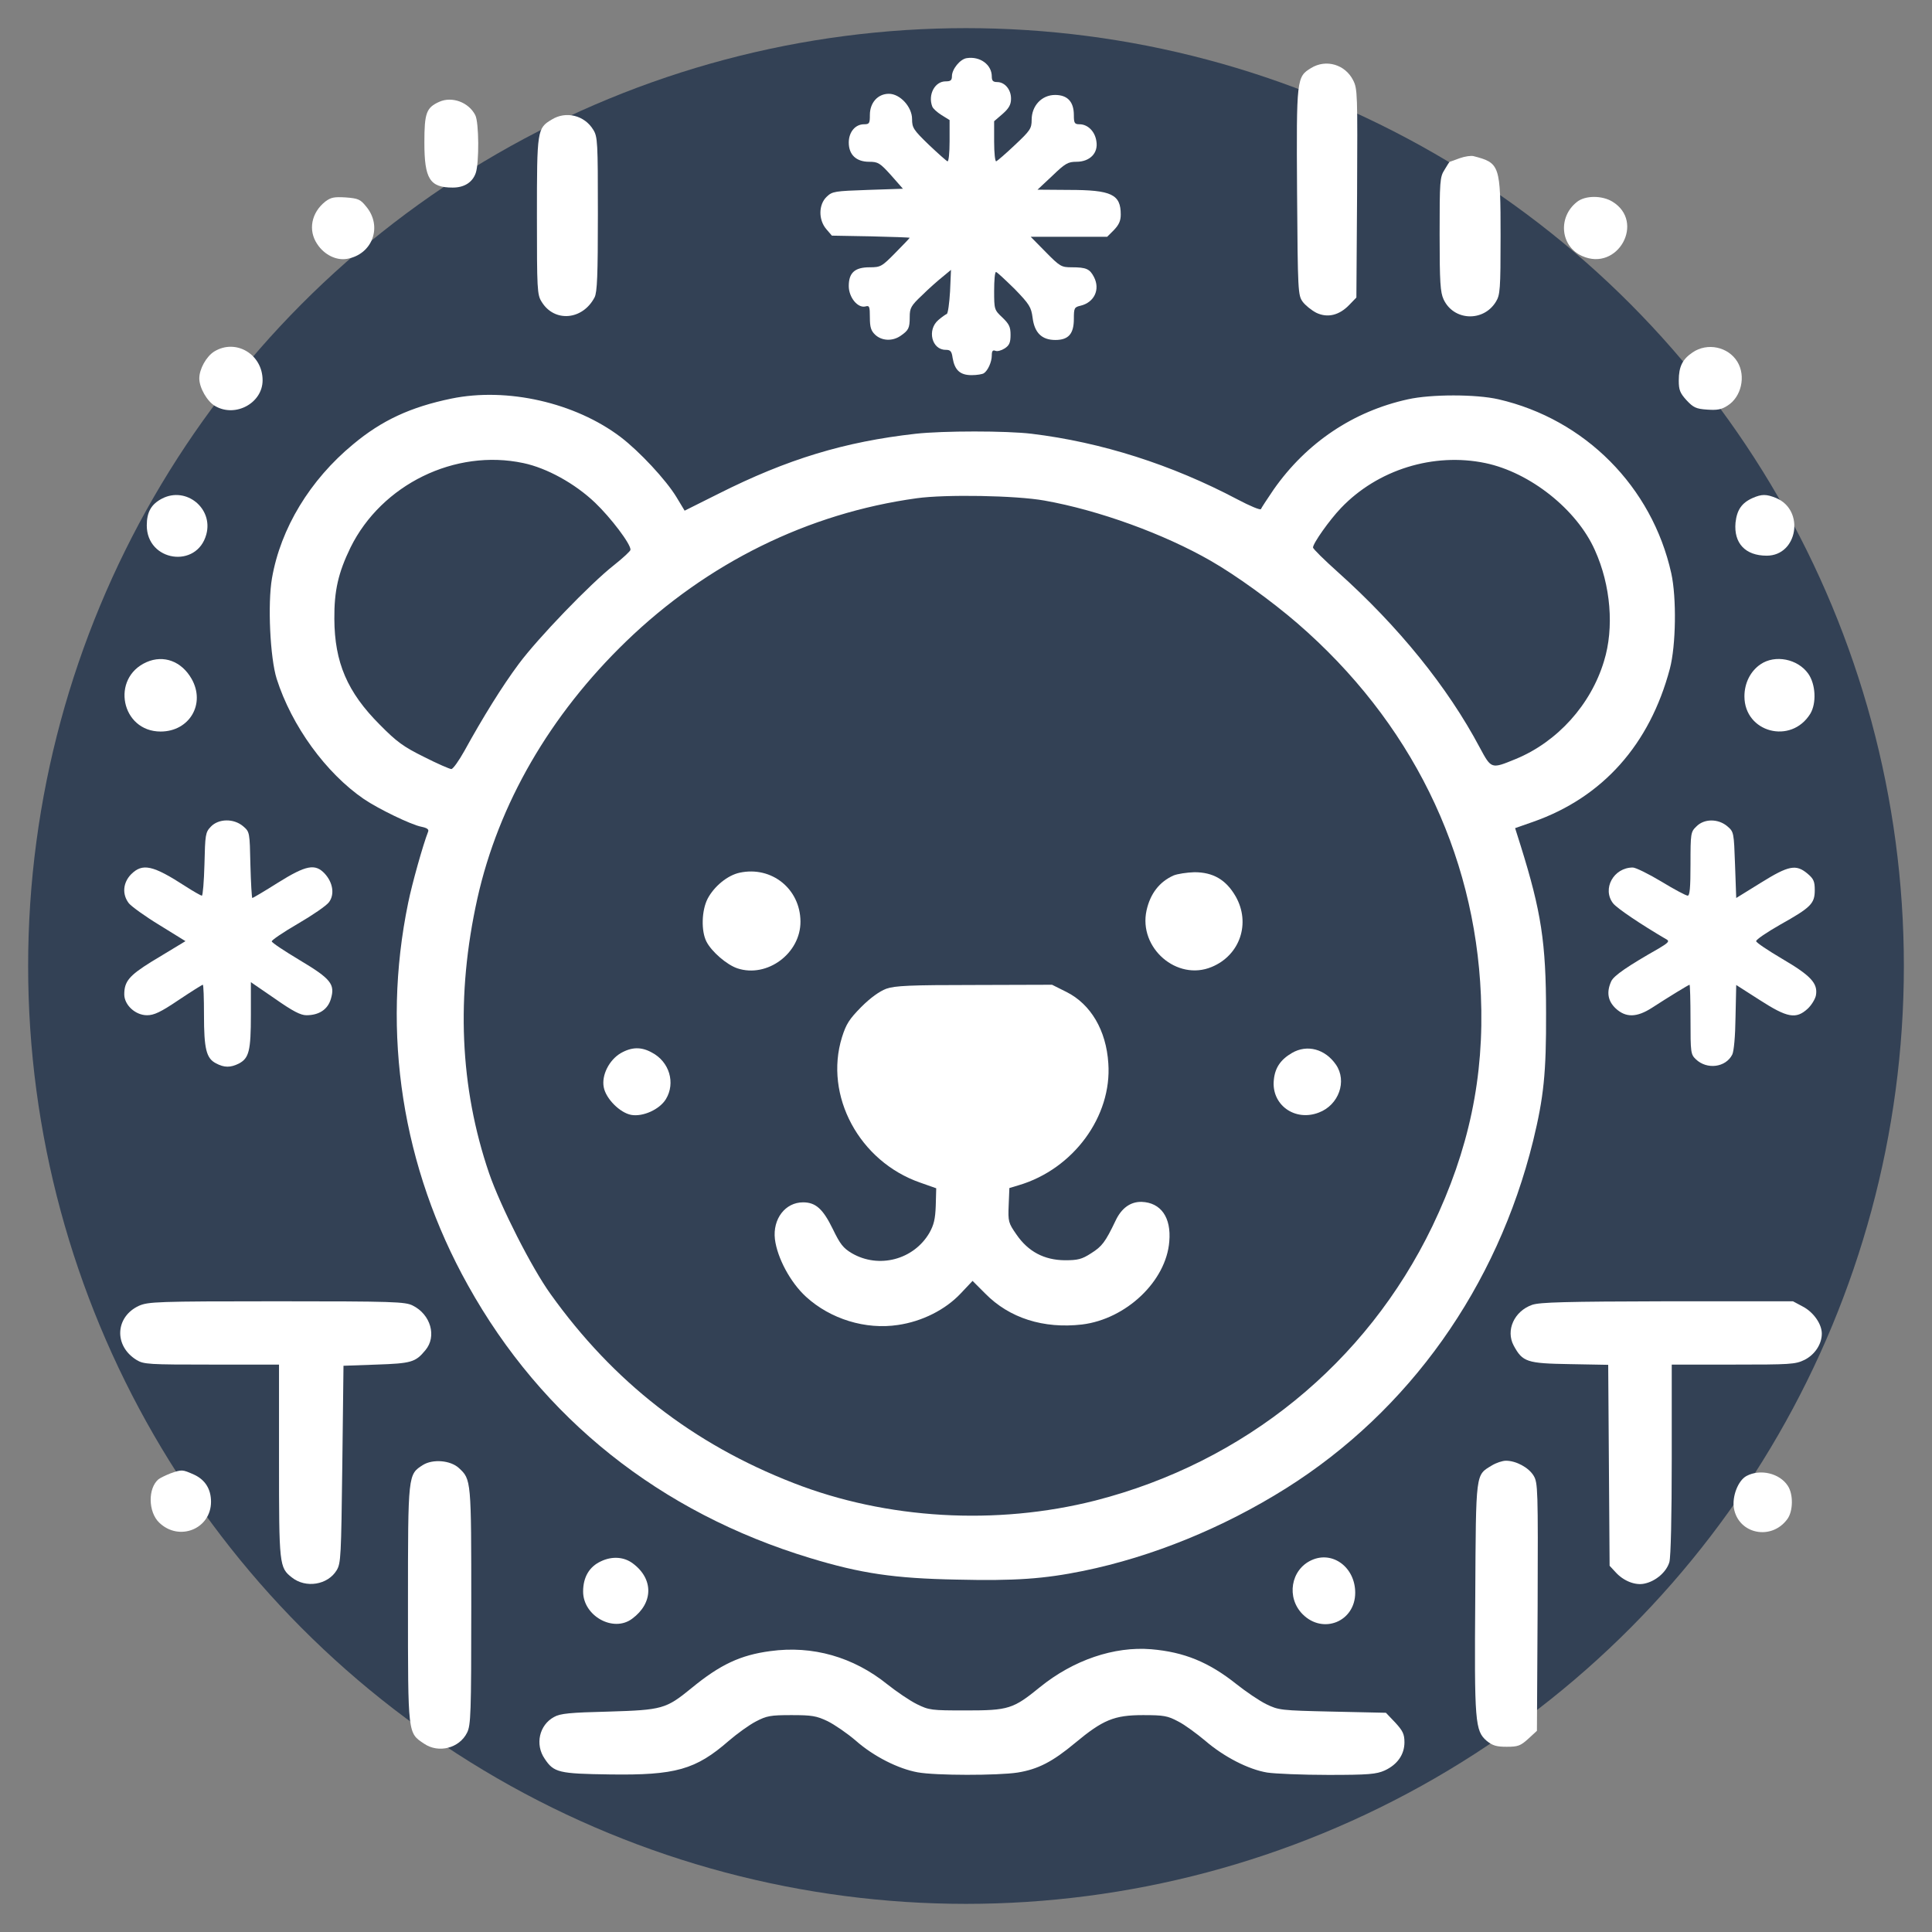 <!-- <svg width="128" height="128" viewBox="0 0 128 128" fill="none" xmlns="http://www.w3.org/2000/svg"> -->
<svg xmlns="http://www.w3.org/2000/svg"
 width="1024" height="1024" viewBox="100 100 824 824">
<rect x="100" y="100" width="824" height="824" fill="#808080" stroke="none"/>
<!-- <rect width="1024" height="1024" fill="#334155"/> -->
<circle cx="512" cy="512" r="400" fill="#334155"/>
<g transform="translate(0,1024) scale(0.1,-0.1)"
fill="#FFFFFF" stroke="none">
<path d="M5123 8992 c-28 -4 -63 -47 -63 -77 0 -18 -6 -22 -27 -22 -46 0 -76
-57 -57 -107 3 -9 21 -25 40 -37 l34 -21 0 -90 c0 -51 -4 -88 -9 -86 -5 2 -41
34 -80 71 -65 63 -71 72 -71 109 0 52 -51 108 -99 108 -47 0 -81 -38 -81 -90
0 -36 -2 -40 -25 -40 -37 0 -65 -33 -65 -78 0 -52 32 -82 87 -82 38 0 46 -5
93 -57 l51 -58 -150 -5 c-141 -5 -151 -6 -175 -29 -35 -33 -36 -98 -2 -138
l24 -28 166 -3 c91 -2 166 -5 166 -6 0 -1 -27 -30 -61 -64 -58 -59 -63 -62
-110 -62 -63 0 -89 -23 -89 -80 0 -48 38 -95 71 -87 17 5 19 0 19 -47 0 -42 5
-57 23 -74 28 -26 73 -28 107 -5 35 24 40 33 40 81 0 38 5 48 53 93 28 28 68
63 88 79 l35 29 -4 -92 c-3 -51 -9 -94 -14 -96 -5 -2 -21 -13 -36 -26 -49 -42
-28 -127 31 -127 21 0 26 -6 30 -35 9 -52 32 -73 81 -73 23 0 46 4 52 8 17 11
34 48 34 76 0 19 4 24 15 20 8 -4 26 1 40 10 20 13 25 25 25 58 0 34 -6 46
-35 74 -34 32 -35 34 -35 113 0 45 3 81 8 81 4 0 39 -33 79 -72 64 -66 71 -78
77 -123 8 -64 39 -95 97 -95 56 0 79 26 79 90 0 46 2 50 28 56 59 14 85 69 58
122 -18 35 -33 42 -95 42 -44 0 -50 3 -111 65 l-64 65 163 0 163 0 29 29 c21
22 29 39 29 66 0 86 -39 105 -222 105 l-133 1 63 59 c55 53 67 60 103 60 57 0
94 37 85 88 -6 42 -37 72 -72 72 -21 0 -24 5 -24 39 0 57 -27 86 -80 86 -57 0
-100 -46 -100 -106 0 -37 -6 -46 -71 -107 -39 -37 -75 -68 -80 -70 -5 -2 -9
36 -9 84 l0 87 36 31 c26 23 36 39 36 64 1 39 -26 72 -59 72 -18 0 -23 6 -23
24 0 50 -50 87 -107 78z"/>
<path d="M6592 8950 c-62 -38 -63 -43 -60 -530 3 -425 4 -439 24 -467 11 -15
37 -36 58 -47 48 -23 98 -11 141 34 l30 31 3 444 c2 426 2 446 -17 483 -34 67
-115 91 -179 52z"/>
<path d="M2874 8806 c-56 -25 -64 -48 -64 -174 0 -155 23 -192 121 -192 49 0
84 22 98 62 15 43 14 217 -2 247 -28 55 -99 81 -153 57z"/>
<path d="M3353 8730 c-62 -37 -63 -44 -63 -412 0 -313 1 -335 20 -365 54 -89
175 -79 226 19 11 22 14 93 14 355 0 308 -1 330 -20 360 -37 61 -116 81 -177
43z"/>
<path d="M7225 8565 c-22 -8 -41 -15 -42 -15 -1 0 -11 -15 -22 -34 -20 -31
-21 -48 -21 -276 0 -205 3 -247 17 -277 43 -92 170 -97 223 -10 18 29 20 52
20 281 0 302 -3 311 -115 340 -11 3 -38 -1 -60 -9z"/>
<path d="M2387 8380 c-59 -47 -74 -122 -34 -181 30 -46 82 -71 127 -63 109 19
153 139 81 224 -24 30 -34 34 -87 38 -50 3 -63 0 -87 -18z"/>
<path d="M7726 8379 c-83 -65 -71 -190 22 -231 152 -68 270 146 129 232 -44
27 -116 27 -151 -1z"/>
<path d="M1914 7741 c-34 -21 -64 -75 -64 -115 0 -40 34 -99 68 -118 86 -50
202 13 202 110 0 111 -114 179 -206 123z"/>
<path d="M8219 7737 c-43 -29 -59 -60 -59 -120 0 -40 5 -53 33 -84 29 -31 41
-37 88 -40 42 -3 61 0 87 17 59 37 79 126 42 187 -39 64 -128 83 -191 40z"/>
<path d="M2925 7540 c-174 -36 -297 -93 -419 -195 -184 -152 -309 -358 -346
-571 -19 -109 -8 -340 20 -429 64 -201 210 -402 372 -513 62 -42 202 -110 245
-118 24 -5 33 -11 29 -21 -22 -56 -69 -224 -85 -303 -115 -556 -26 -1129 255
-1632 316 -568 819 -969 1459 -1163 217 -66 360 -87 625 -92 249 -6 373 3 540
37 293 60 596 183 866 353 524 330 899 857 1053 1482 45 185 56 289 55 545 0
301 -21 433 -108 712 l-24 76 77 27 c296 104 497 329 583 653 26 98 29 303 6
407 -82 369 -368 657 -737 742 -96 22 -287 22 -386 0 -233 -51 -433 -185 -573
-385 -28 -41 -52 -78 -54 -83 -2 -6 -47 13 -100 41 -282 149 -581 244 -878
280 -107 13 -378 13 -495 0 -303 -34 -547 -108 -841 -256 l-144 -72 -35 58
c-45 74 -158 195 -238 256 -194 147 -484 213 -722 164z m307 -275 c100 -21
220 -87 306 -169 67 -64 153 -177 151 -201 0 -5 -32 -35 -70 -65 -102 -80
-325 -312 -406 -421 -71 -95 -155 -231 -232 -371 -24 -43 -49 -78 -56 -78 -7
0 -60 23 -117 52 -87 43 -116 64 -188 137 -139 139 -193 266 -194 451 -1 121
17 198 69 305 133 269 446 422 737 360z m4103 0 c191 -40 390 -198 467 -371
68 -150 83 -332 39 -474 -56 -186 -199 -344 -376 -417 -105 -43 -104 -44 -154
49 -137 258 -346 516 -605 748 -58 52 -106 99 -106 105 0 18 71 118 119 168
156 164 395 238 616 192z m-1880 -160 c231 -41 509 -142 709 -257 108 -62 260
-172 369 -266 483 -418 757 -974 783 -1587 15 -348 -51 -660 -207 -985 -282
-585 -802 -1007 -1438 -1170 -422 -107 -890 -80 -1287 75 -429 167 -768 431
-1036 806 -80 111 -213 373 -262 515 -125 366 -142 758 -50 1172 90 403 309
782 635 1097 346 334 775 546 1239 610 122 17 423 12 545 -10z"/>
<path d="M4155 5518 c-52 -11 -109 -58 -137 -111 -26 -51 -28 -138 -5 -183 22
-43 87 -99 132 -114 127 -42 270 64 269 200 -1 139 -123 237 -259 208z"/>
<path d="M6005 5506 c-60 -27 -99 -77 -115 -149 -35 -160 130 -303 278 -241
121 50 167 187 102 301 -41 71 -96 103 -176 103 -32 -1 -72 -7 -89 -14z"/>
<path d="M4780 5023 c-29 -11 -67 -38 -107 -78 -51 -52 -64 -72 -82 -129 -77
-249 74 -530 334 -620 l68 -24 -2 -74 c-2 -57 -8 -82 -27 -116 -67 -115 -216
-154 -331 -87 -37 22 -50 39 -81 103 -42 86 -73 114 -127 114 -76 0 -130 -71
-120 -157 10 -80 66 -185 133 -246 104 -95 254 -141 392 -120 103 15 202 65
267 134 l51 54 54 -54 c103 -105 249 -151 413 -132 188 23 359 185 372 354 9
103 -36 166 -118 169 -48 1 -86 -27 -111 -80 -44 -92 -58 -110 -104 -139 -40
-26 -57 -30 -113 -30 -88 1 -156 37 -206 110 -34 49 -36 55 -33 125 l3 73 40
12 c233 69 398 294 382 520 -9 141 -75 252 -178 304 l-62 31 -331 -1 c-275 0
-339 -3 -376 -16z"/>
<path d="M3647 4748 c-49 -29 -82 -94 -72 -145 9 -49 69 -109 117 -118 50 -9
121 23 148 67 42 69 15 160 -60 199 -45 25 -86 24 -133 -3z"/>
<path d="M6510 4749 c-48 -28 -72 -63 -77 -114 -12 -106 89 -180 192 -140 85
32 121 134 73 204 -46 67 -123 88 -188 50z"/>
<path d="M1692 7114 c-47 -24 -66 -58 -66 -115 0 -154 214 -186 254 -38 30
111 -86 205 -188 153z"/>
<path d="M8475 7116 c-47 -21 -67 -51 -73 -105 -8 -88 42 -141 133 -141 132 0
164 194 40 246 -42 17 -61 17 -100 0z"/>
<path d="M1625 6416 c-154 -68 -108 -296 60 -296 123 0 193 118 132 225 -43
75 -119 103 -192 71z"/>
<path d="M8509 6407 c-43 -29 -69 -80 -69 -137 0 -154 199 -207 281 -74 27 45
23 126 -9 171 -45 63 -141 82 -203 40z"/>
<path d="M1899 5714 c-23 -24 -24 -34 -27 -160 -2 -74 -7 -134 -11 -134 -4 0
-36 18 -70 40 -139 90 -183 100 -232 51 -35 -36 -39 -86 -9 -124 12 -14 70
-56 131 -93 l110 -68 -28 -17 c-15 -9 -69 -42 -119 -72 -93 -58 -114 -83 -114
-138 0 -45 47 -89 97 -89 30 0 58 13 135 65 54 36 100 65 103 65 3 0 5 -58 5
-129 0 -145 10 -185 51 -206 35 -19 62 -19 98 -1 43 23 51 54 51 207 l0 140
102 -70 c77 -54 110 -71 135 -71 54 0 91 25 104 69 19 63 1 86 -133 166 -65
39 -118 74 -119 80 -1 5 49 39 111 75 62 36 122 77 133 92 25 33 17 84 -18
122 -41 44 -80 36 -200 -39 -57 -36 -106 -65 -109 -65 -2 0 -6 63 -8 141 -3
140 -3 141 -31 165 -40 34 -105 33 -138 -2z"/>
<path d="M8235 5715 c-24 -23 -25 -29 -25 -160 0 -101 -3 -135 -12 -135 -7 0
-58 27 -112 60 -55 33 -110 60 -122 60 -82 0 -132 -91 -84 -153 17 -21 114
-87 230 -155 11 -7 2 -15 -35 -37 -132 -75 -192 -116 -203 -140 -21 -46 -15
-84 19 -116 43 -40 90 -39 155 3 71 46 156 98 160 98 2 0 4 -67 4 -148 0 -142
1 -149 23 -170 47 -45 127 -35 155 20 7 14 13 77 14 160 l3 137 100 -64 c118
-76 155 -83 205 -37 16 15 32 41 35 57 9 51 -22 84 -143 155 -61 36 -112 70
-112 76 0 7 46 38 102 70 132 74 148 90 148 148 0 37 -5 48 -31 70 -49 41 -80
35 -199 -39 l-105 -65 -5 141 c-5 139 -5 141 -33 165 -39 33 -99 33 -132 -1z"/>
<path d="M1593 3671 c-102 -47 -108 -171 -11 -231 31 -19 51 -20 321 -20 l287
0 0 -410 c0 -445 1 -456 55 -498 59 -47 153 -32 191 31 18 30 19 58 24 452 l5
420 140 5 c149 5 167 10 209 61 50 59 23 153 -54 191 -32 16 -81 18 -580 18
-513 0 -547 -2 -587 -19z"/>
<path d="M7535 3675 c-77 -27 -114 -109 -79 -174 38 -70 56 -76 239 -79 l164
-3 3 -429 3 -428 25 -27 c34 -38 85 -58 124 -49 48 10 94 50 106 92 6 23 10
193 10 440 l0 402 262 0 c243 0 265 1 304 20 44 22 74 67 74 112 0 41 -35 91
-80 115 l-43 23 -536 0 c-436 -1 -543 -4 -576 -15z"/>
<path d="M2804 2992 c-64 -41 -64 -36 -64 -594 0 -561 -1 -548 69 -595 62 -42
150 -19 183 47 16 32 18 79 18 538 0 542 0 542 -53 591 -36 33 -111 39 -153
13z"/>
<path d="M7363 2990 c-70 -43 -68 -21 -71 -560 -4 -537 -1 -572 49 -615 25
-20 41 -25 85 -25 48 0 59 4 92 34 l37 34 3 529 c2 503 1 529 -17 559 -21 35
-75 64 -118 64 -15 0 -42 -9 -60 -20z"/>
<path d="M1727 2956 c-20 -8 -43 -19 -51 -25 -46 -39 -44 -140 3 -185 85 -82
221 -27 221 89 0 54 -25 94 -73 116 -50 22 -51 22 -100 5z"/>
<path d="M8449 2945 c-36 -19 -62 -87 -54 -137 19 -111 160 -140 228 -47 25
34 26 106 2 142 -35 54 -118 73 -176 42z"/>
<path d="M3563 2581 c-50 -23 -76 -68 -76 -129 0 -104 129 -176 209 -116 91
67 92 170 3 236 -37 28 -88 32 -136 9z"/>
<path d="M6594 2586 c-89 -40 -109 -160 -38 -231 87 -87 224 -31 224 92 0 108
-96 180 -186 139z"/>
<path d="M4285 2198 c-127 -17 -213 -57 -336 -158 -109 -89 -124 -93 -354
-100 -164 -4 -206 -8 -232 -23 -63 -34 -82 -117 -40 -178 39 -59 60 -64 278
-67 280 -4 366 20 508 144 35 30 86 67 115 82 46 24 62 27 151 27 87 0 107 -3
155 -26 30 -15 84 -52 120 -83 76 -67 181 -120 264 -135 76 -14 341 -14 426
-1 87 14 149 46 245 126 119 99 167 119 290 119 89 0 105 -3 150 -27 28 -14
79 -52 115 -82 80 -69 185 -123 265 -136 33 -5 150 -10 260 -10 173 0 205 3
241 19 54 25 84 68 84 120 0 35 -7 49 -39 84 l-40 42 -228 5 c-223 5 -229 6
-283 32 -30 15 -86 53 -125 84 -119 95 -224 138 -365 150 -158 13 -332 -46
-475 -162 -114 -93 -134 -99 -315 -99 -149 0 -157 1 -210 27 -30 15 -86 53
-125 84 -145 117 -319 167 -500 142z"/>
</g>
</svg>

